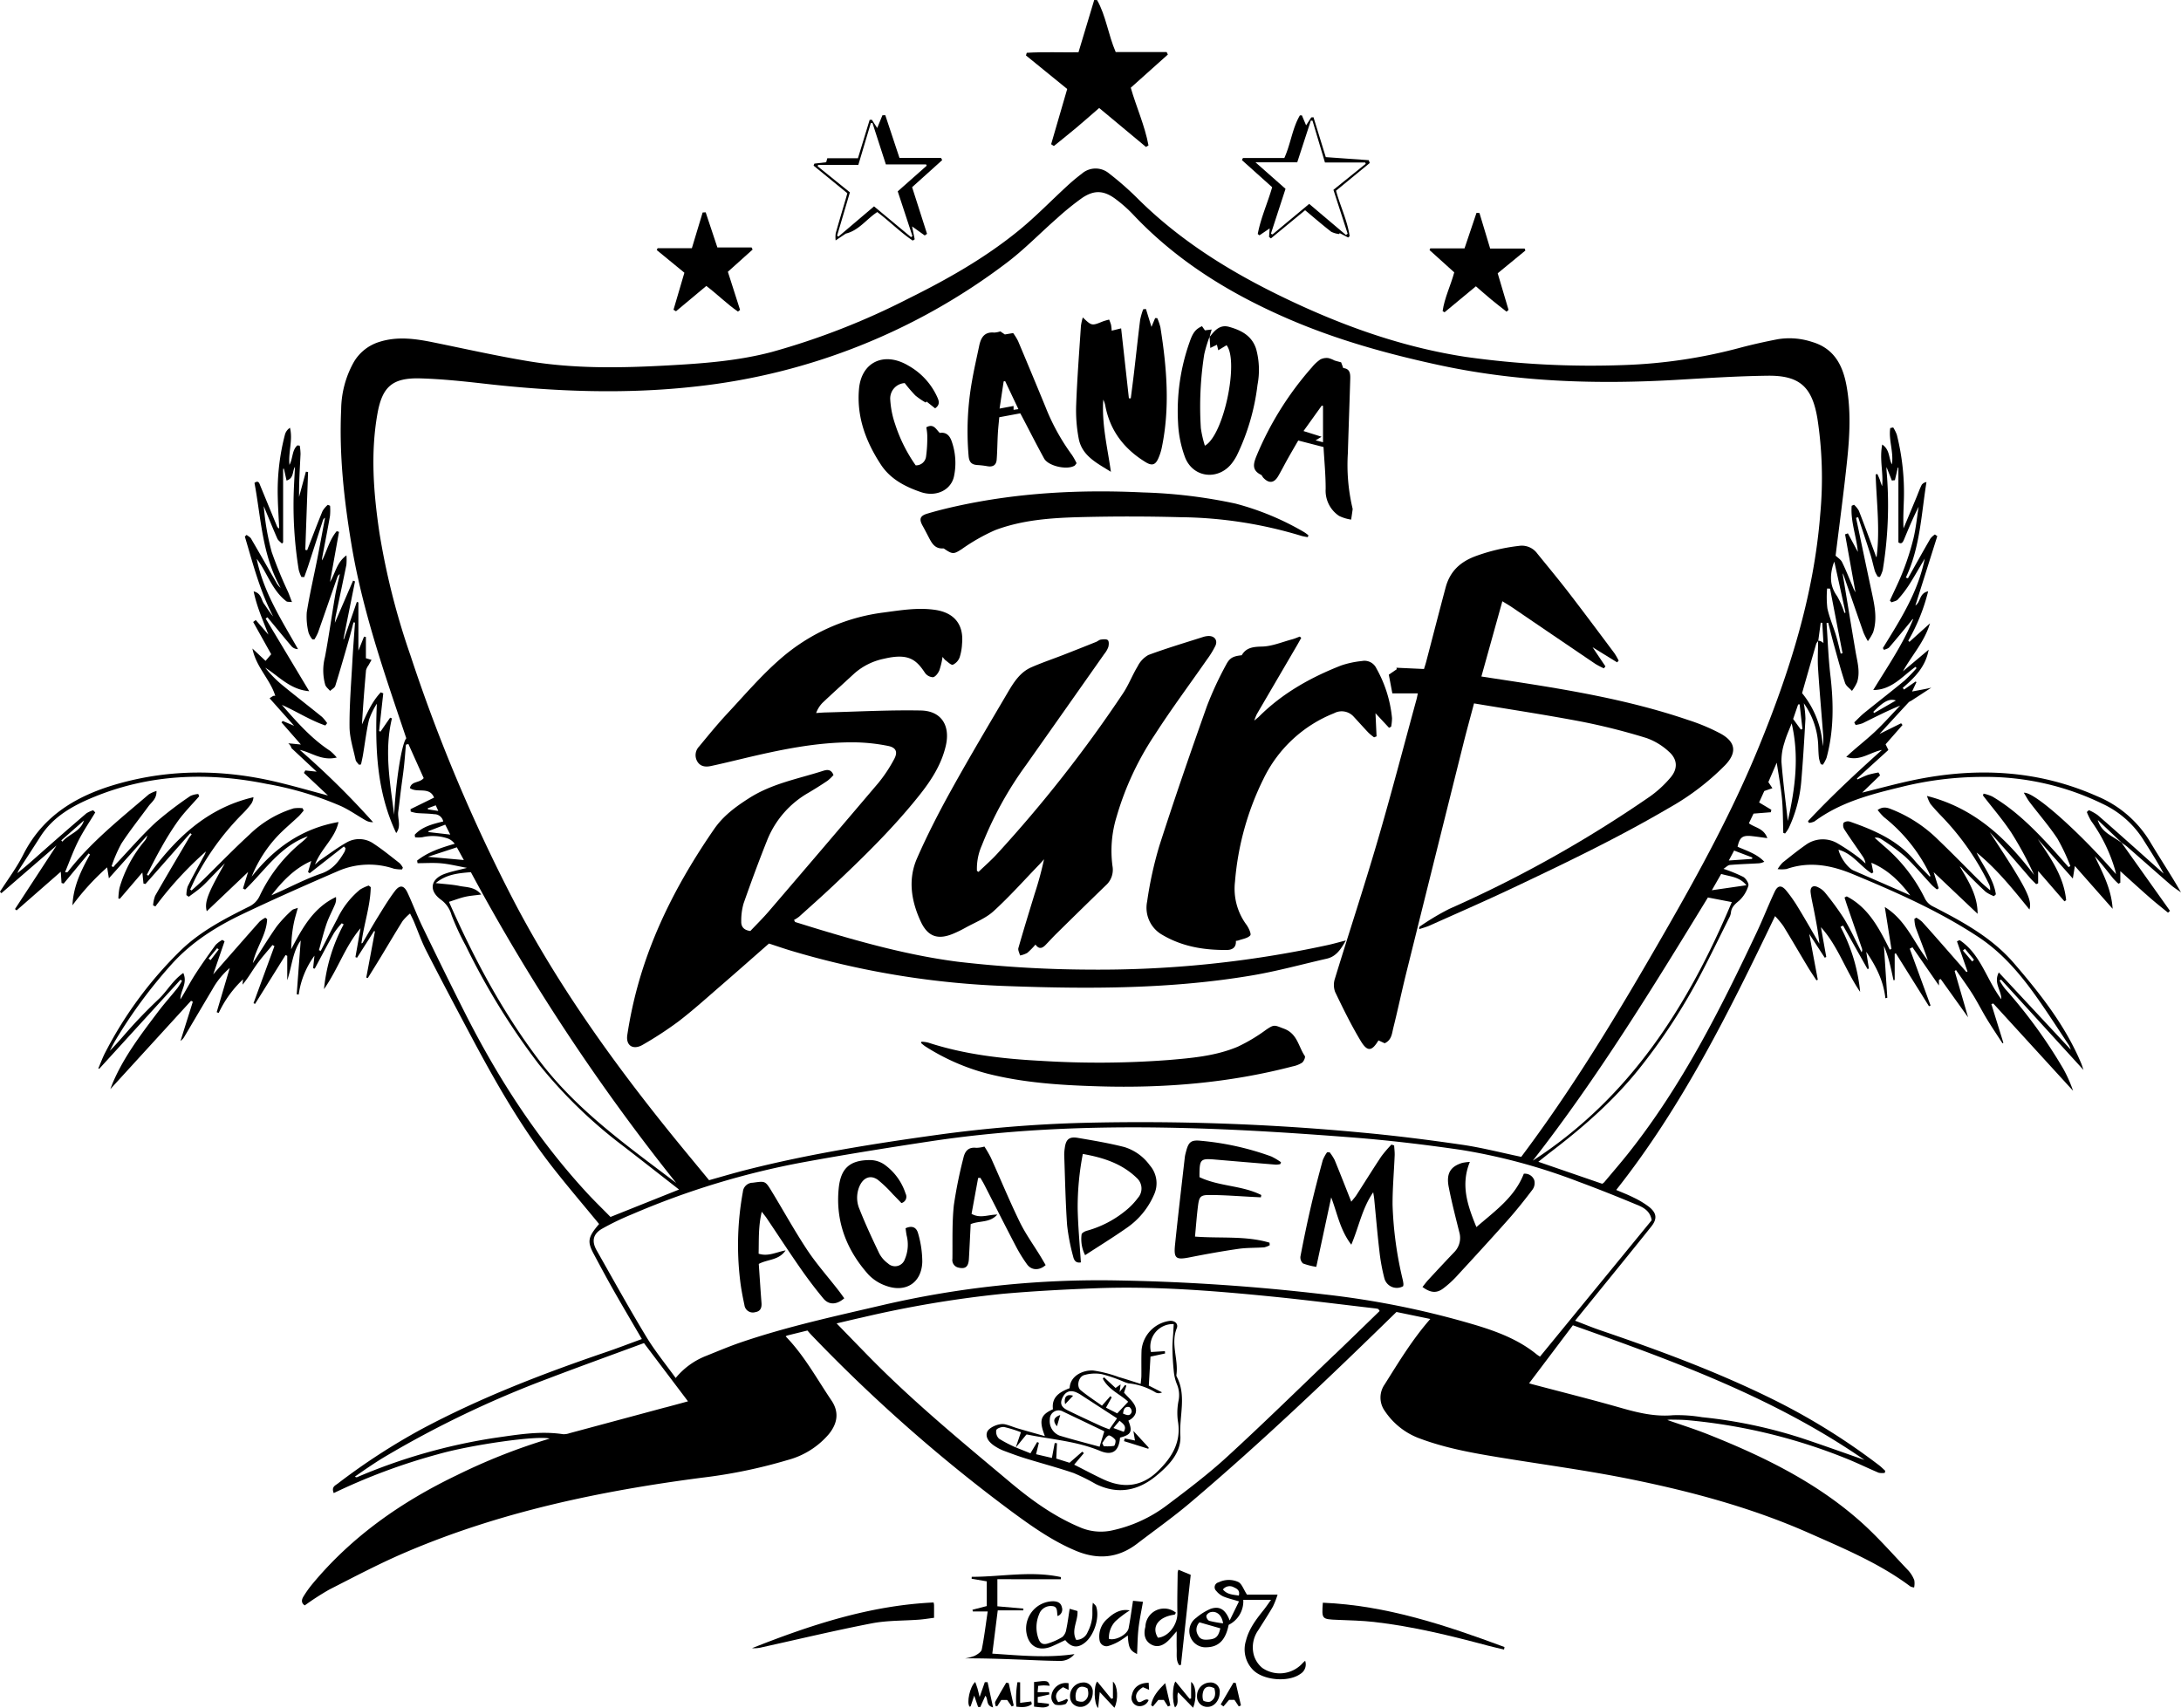 <svg xmlns="http://www.w3.org/2000/svg" width="544" height="426.09" viewBox="0 0 544 426.09">
  <g id="logo-hero" transform="translate(-460.566 -166.871)">
    <path id="Tracé_23" data-name="Tracé 23" d="M991.2,410.922c3.623,3.167,7.222,6.361,10.857,9.513.779.676,1.672,1.22,2.512,1.825-2.489-4.357-5.225-8.44-7.734-12.66a27.9,27.9,0,0,0-13.239-11.347c-14.622-6.481-29.761-7.239-45.231-4.108-4.453.9-8.839,2.133-13.329,3.231l4.473-4.325-.4-.7a24.613,24.613,0,0,0-2.587.582c-.915.306-1.78.762-2.668,1.152l-.12-.224,7.842-7.122-.694-1.419,4.219-4.807-.349-.441-5.389,2.668c2.538-2.76,4.83-5.26,7.136-7.747a1.734,1.734,0,0,1,.728-.5l5.062-3.3c-1.47.36-2.97.6-4.806.963l1.1-2.334-.216-.165-2.885,2.011-.326-.421c2.986-2.566,5.725-5.294,6.474-9.532l-6.423,5.4c2.237-4,5.382-7.368,6.748-11.967l-5.13,4.621-.284-.3a47.117,47.117,0,0,0,4.956-12.308c-2.261.449-1.835,2.7-3.182,3.54l5.464-17.307-.6-.412A4.934,4.934,0,0,0,942.064,334c-1.9,3.287-3.745,6.6-5.607,9.911l-.522-.175c3.558-7.508,3.837-15.7,5.145-23.827a1.759,1.759,0,0,0-1.186.682c-.516,1.027-.894,2.122-1.336,3.187q-1.6,3.845-3.2,7.687c-.125-2.417.01-4.76.085-7.106a59.324,59.324,0,0,0-1.752-16.245,9.262,9.262,0,0,0-.914-1.836l-.735.161c-.439,2.986.893,5.98.418,9.055-.858-1.545-.444-3.61-2.413-4.953-.735,3.683.329,7.055-.026,10.4a15.393,15.393,0,0,1-.556-1.551c-.182-.508-.418-1-.63-1.493l-.433.108c.219,6.887,1.134,13.776.224,20.67a2.019,2.019,0,0,1-.306-.689c-1.359-3.655-2.7-7.318-4.112-10.952a6.21,6.21,0,0,0-1.2-1.47l-.584.258c-.315,3.894,1.193,7.6,1.54,11.507l-2.485-4.632-.7.251q1.3,7.228,2.595,14.457a7.757,7.757,0,0,1-.72-1.486c-.862-2.029-1.667-4.086-2.639-6.061-.321-.653-1.08-1.091-1.6-1.591.967-7.925,2.061-15.973,2.9-24.047.632-6.089.931-12.211-.171-18.3-.931-5.145-3.1-9.333-8.548-10.953a18.009,18.009,0,0,0-8.62-.69c-3.049.589-6.087,1.261-9.092,2.048a128.017,128.017,0,0,1-29.243,4.391,222.736,222.736,0,0,1-39.478-2.033c-14.523-2.223-28.264-6.883-41.616-13.021-14.894-6.848-28.782-15.04-40.448-26.711a74.714,74.714,0,0,0-6.9-6.032,5.222,5.222,0,0,0-6.816.077,47.931,47.931,0,0,0-3.686,3.089c-3.988,3.665-7.767,7.581-11.951,11-8.424,6.893-17.864,12.227-27.591,17.049a180.279,180.279,0,0,1-34.117,13.331c-8.55,2.25-17.285,2.873-26.059,3.355-11.546.634-23.092.842-34.533-1.051-7.955-1.316-15.834-3.093-23.739-4.7-4.508-.919-8.993-1.572-13.526-.126a11.174,11.174,0,0,0-6.491,5.255,24.667,24.667,0,0,0-3.026,11.523c-.53,11.332.705,22.541,2.556,33.692,1.968,11.852,5.361,23.339,9.1,34.729,1.5,4.564,3.053,9.111,4.585,13.673-1.189,1.387-2.644,11.025-3.022,19.094-1.015-7.987-2.527-15.956-.554-24.058l-.457-.167-2.4,3.472-.353-.144q.522-4.706,1.044-9.411l-.627-.242c-2.146,2.284-3.416,5.138-4.686,8.013.267-4.535.611-9.031,1.012-13.522a3.883,3.883,0,0,1,.646-1.284c.229-.422.471-.839.73-1.3l-1.407-.416v-5.3l-.462-.085c-.46,1.144-.921,2.289-1.409,3.5V349.925l-.386-.127-3.225,9.318-.122-.034q1.444-7.2,2.888-14.395l-.484-.193-4.544,10.53c.094-.792.113-1.229.2-1.653.891-4.27,1.81-8.534,2.676-12.809a14.224,14.224,0,0,0,.018-2.367c-2.456,1.773-2.7,4.332-4.1,6.625l2.245-12.493-.573-.166c-1.789,2.117-2.424,4.853-3.641,7.292a2.893,2.893,0,0,1,.053-.887c.642-3.4,1.316-6.792,1.909-10.2a15.076,15.076,0,0,0,.021-2.55l-.568-.233a6.654,6.654,0,0,0-1.3,1.532c-1.208,2.91-2.319,5.861-3.464,8.8-.128.328-.251.657-.377.985l-.471-.08q.346-9.717.692-19.433l-.543-.068-1.7,6.286c-.034-3.607.19-7.155.366-10.7a14.043,14.043,0,0,0-.2-2.073l-.582-.079c-1.382,1.2-1.091,3.227-1.983,4.867-.325-3.2.892-6.172.128-9.26a3.043,3.043,0,0,0-1.214,1.563,55.565,55.565,0,0,0-1.83,15.775c.055,2.6.237,5.189.362,7.783a1.047,1.047,0,0,1-.584-.62q-2.061-5-4.121-10.009c-.26-.631-.428-1.471-1.465-.741,1.655,8.847,1.894,18.037,6.526,26.178a4.4,4.4,0,0,1-1.078-1.321c-2.1-3.651-4.174-7.315-6.3-10.95-.229-.392-.732-.625-1.109-.932l-.441.408c2.012,6.75,3.749,13.594,7.054,19.924-.89-1.006-1.534-2.135-2.293-3.181-.7-.97-.623-2.6-2.564-3.057.8,3.947,2.354,7.267,3.681,10.79l-3.156-3.653-.644.49,4.495,8.045-1.407,1.661-3.278-3.08c.916,4.656,4.433,7.671,5.7,11.805a1.343,1.343,0,0,0-.491.012,6.475,6.475,0,0,0-.923.595l6.114,6.858-2.854-1.206-.295.363,4.837,5.517c-1.156-.1-2.172-.225-3.154-.292a2.284,2.284,0,0,1,.813,1.215l.018,0,6.254,5.85-2.828-.307-.346.618,6,5.632c-4.453-1.18-8.639-2.393-12.875-3.394-13.177-3.112-26.34-3.25-39.447.455-10.165,2.873-18.722,7.821-23.7,17.719-1.626,3.231-3.846,6.163-5.795,9.232l.357.355,13.75-11.89L464.3,426.423l.406.329,11.022-9.648c.065.991.125,1.9.184,2.812l.537.151,6.224-7.52.344.261c-2.221,3.941-4.168,7.974-4.376,12.674a60.934,60.934,0,0,1,8.65-9.465c.143.9.253,1.6.434,2.736l9.571-10.7a2.954,2.954,0,0,1-.765,1.5,32.138,32.138,0,0,0-6.163,11.6,16.713,16.713,0,0,0-.275,2.645l.367.052,5.614-6.553.281,2.764.5.1,11.176-12.675.353.309a9.325,9.325,0,0,0-.7.921c-2.82,4.785-5.658,9.561-8.412,14.384a8.194,8.194,0,0,0-.519,2.4l.578.255a89.613,89.613,0,0,1,12.6-13.706,5.9,5.9,0,0,1-.614,1.314c-1.329,2.47-2.695,4.923-3.942,7.434a6.989,6.989,0,0,0-.312,2.151l.6.4c1.07-.817,2.191-1.575,3.2-2.466,1.049-.93,1.987-1.985,2.97-2.988q1.412-1.441,2.818-2.888c-4.212,7.39-5.148,9.684-4.51,11.958l10.311-9.8-1.281,4.124.542.273c4.923-4.766,8.745-10.851,15.618-13.282a10.122,10.122,0,0,1-1.472,1.427,38.28,38.28,0,0,0-10.5,13.388,5.512,5.512,0,0,1-2.764,2.754c-5.934,2.963-11.849,6.027-16.7,10.638a98.818,98.818,0,0,0-19.026,25.613c-.692,1.3-1.192,2.708-1.78,4.066l.223.108,20.267-22.216.384.252a16.518,16.518,0,0,1-1.111,1.792c-1.6,1.994-3.318,3.9-4.858,5.938-4.23,5.6-8.507,11.186-11.292,17.714-.2.465-.367.941-.617,1.588L508.22,449.3l.441.244q-1.536,4.887-3.072,9.774a3.227,3.227,0,0,0,1.012-1.142c2.323-3.921,4.631-7.851,6.964-11.766a19.244,19.244,0,0,1,4.306-5.284c-1.093,3.7-2.175,7.358-3.256,11.019l.5.194a27.688,27.688,0,0,1,6.071-8.39c-.061.61-.1.97-.133,1.329,1.375-1.61,2.368-3.4,3.555-5.059,1.206-1.682,2.6-3.227,3.918-4.832l.494.279L523.8,449.9l.388.175,7.6-12.181.426.192v6.091c1.16-3.414,1.326-7.112,3.361-9.929-.326,4.359-.665,8.89-1,13.421l.494.078a21.392,21.392,0,0,1,3.933-9.7l-.34,3.137.41.1c1.586-2.954,3.132-5.93,4.78-8.848a19.559,19.559,0,0,1,1.958-2.474l.476.275a43.045,43.045,0,0,0-4.908,16.167c3.523-5.064,5.3-10.725,9.112-15.2l-1.273,7.208.411.14,4.238-6.644.222.071q-1.082,5.767-2.165,11.534l.381.117c1.076-1.741,2.164-3.476,3.225-5.226,1.82-3,3.595-6.029,5.457-9a12.84,12.84,0,0,1,1.858-1.874c.423.874.7,1.392.93,1.932,1.033,2.447,1.9,4.977,3.105,7.335,3.581,7.008,7.268,13.962,10.959,20.913,6.192,11.659,12.7,23.131,20.89,33.539,3.656,4.646,7.5,9.148,11.269,13.733-2.784,3.259-3.008,4.347-1.342,7.466,1.654,3.095,3.312,6.189,5.044,9.24,2.246,3.958,4.567,7.873,6.964,11.992-3.038,1.109-5.976,2.244-8.955,3.26-15.769,5.379-31.286,11.354-46.014,19.222a160.087,160.087,0,0,0-20.917,13.6c-.6.455-1.6.815-.966,2.343a151.557,151.557,0,0,1,26.12-9.723c8.181-2.338,24.845-4.706,27.735-3.867a149.528,149.528,0,0,0-23.123,9.116c-13.869,6.656-26.234,15.294-36.118,27.222a26.715,26.715,0,0,0-2.17,3.058c-.459.746-.643,1.581.326,2.213a67.885,67.885,0,0,1,6.076-3.929c6.25-3.187,12.468-6.478,18.909-9.24,23.7-10.164,48.674-15.374,74.116-18.693a127.184,127.184,0,0,0,21.329-4.4A20.345,20.345,0,0,0,667.3,557.4c2.2-2.72,2.6-5.523.653-8.405-3.659-5.415-6.784-11.218-11.416-15.974a1.344,1.344,0,0,1,.348-.212c1.648-.415,3.3-.819,5.077-1.256.322.364.638.752.985,1.11a396.185,396.185,0,0,0,50.19,44.216c4.973,3.653,10.015,7.2,15.761,9.609,5.464,2.292,10.56,1.871,15.308-1.769,4.418-3.386,8.977-6.606,13.219-10.2,17.769-15.053,34.6-31.119,51.457-47.592l8.44,1.746c-4.5,5.143-7.893,10.776-11.382,16.323a5.709,5.709,0,0,0,.037,6.632,17.811,17.811,0,0,0,9,6.962c6.238,2.308,12.753,3.487,19.286,4.563,11.076,1.824,22.223,3.291,33.214,5.527,15.189,3.091,30.158,7.122,44.391,13.432,8.7,3.858,17.517,7.532,25.221,13.3a3.75,3.75,0,0,0,.908.244,4.922,4.922,0,0,0,.043-1.816,7.866,7.866,0,0,0-1.477-2.417c-3.979-4.165-7.779-8.546-12.085-12.349-11.125-9.828-24.294-16.219-37.963-21.65-3.233-1.285-6.564-2.325-10.078-3.558a7.119,7.119,0,0,1,.776-.091c1.354.034,2.713.014,4.062.128a139.06,139.06,0,0,1,39.494,9.46c2.841,1.12,5.586,2.482,8.4,3.67a4.217,4.217,0,0,0,1.52.026c.033-.174.066-.347.1-.52-.511-.46-.99-.96-1.536-1.375a162.049,162.049,0,0,0-25.867-16.143C889.3,542,874.6,536.559,859.739,531.495c-2.069-.705-4.09-1.549-6.3-2.391,1.617-1.992,3.069-3.778,4.518-5.568,4.83-5.964,9.686-11.906,14.471-17.906,1.543-1.934,1.379-3.376-.547-4.924a21.939,21.939,0,0,0-3.843-2.317c-1.4-.714-2.886-1.273-4.346-1.9,16.477-20.838,28.122-44.341,39.622-68.312a22.631,22.631,0,0,1,2.07,2.483c2.072,3.375,4.056,6.8,6.1,10.2.682,1.134,1.433,2.225,2.153,3.336l.338-.152c-.688-3.667-1.376-7.333-2.144-11.427l3.878,5.941.378-.185q-.666-3.711-1.331-7.422c4.267,4.7,6.111,10.768,9.78,16.133a43.3,43.3,0,0,0-4.9-16.238l.639-.3,6.1,10.84.344-.123c-.2-1.284-.408-2.569-.665-4.185,2.537,3.708,4.317,7.358,4.776,11.586l.48-.122q-.419-6.455-.838-12.909a30.343,30.343,0,0,1,1.4,4.194c.375,1.44.663,2.9.988,4.355l.294-.066v-6.534l.287-.13,8.266,13.209.391-.182-5.191-14.17.677-.354,6.6,9.537v-1.4l.438-.226,6.839,9.562-3.354-11.549.34-.247c1.378,2,2.824,3.946,4.113,6,1.278,2.033,2.35,4.193,3.6,6.247s2.584,4.025,3.882,6.034l.22-.121-2.995-9.661.477-.158,19.9,21.776a33.566,33.566,0,0,0-2.473-5.544,124.465,124.465,0,0,0-14.5-19.917,17.735,17.735,0,0,1-1.361-2.04l.377-.235,20.56,22.544c-.27-.783-.389-1.2-.554-1.595-3.949-9.438-10.192-17.359-16.775-25.014-5.544-6.447-12.9-10.42-20.34-14.239a4.419,4.419,0,0,1-1.833-1.811,40.348,40.348,0,0,0-9.817-12.814c-.941-.805-1.856-1.638-2.783-2.459a2.243,2.243,0,0,1,1.611.319,52.479,52.479,0,0,1,5.93,4.324c2.416,2.25,4.537,4.815,6.8,7.231a13.821,13.821,0,0,0,1.2,1.028l.444-.292c-.388-1.239-.775-2.478-1.259-4.024l10.963,10.393c0-4.653-2.311-8.152-4.431-11.811.489.242.717.7,1.06,1.047,1.766,1.78,3.526,3.569,5.37,5.267a9.04,9.04,0,0,0,2.074,1.094l.483-.455c-.585-3.9-3.14-6.966-4.816-10.429,5.006,4.072,9.028,9.06,13.191,14.223.761-2.537-.939-5.664-9.9-19.289,3.463,3.736,6.775,7.6,10.1,11.459.456.529.978,1,1.47,1.5l.5-.213v-3.079l6.554,7.569.428-.269c-.561-5.89-3.854-10.534-7.085-15.277l8.755,9.87c.2-1.217.313-1.938.506-3.137l9.422,10.68c-.319-4.984-2.5-8.974-4.452-13.1,1.637,1.764,3.084,3.652,4.568,5.512a15.813,15.813,0,0,0,1.341,1.335l.459-.254v-2.885c1.572,1.424,2.863,2.6,4.164,3.77,1.27,1.138,2.534,2.284,3.832,3.391,1.28,1.092,2.6,2.137,3.9,3.2l.493-.45L989.759,409.9c-2.172-1.689-5.08-2.556-5.95-5.694l5.972,5.672C990.254,410.225,990.757,410.538,991.2,410.922ZM917.83,340.416c.028-.093.072-.182.265-.66.992,4.51,1.893,8.6,2.793,12.7l-.276.094a20.723,20.723,0,0,0-1.837-4.21C916.937,345.8,916.981,343.193,917.83,340.416Zm-1.531,6.043.733.037q1.556,8.053,3.111,16.105l-.46.1c-.393-1.543-.729-3.1-1.193-4.626-.683-2.24-1.644-4.413-2.128-6.691A24.218,24.218,0,0,1,916.3,346.459Zm-.913,13.611c-.443-.418-1.051-.657-1.3-.55q.308-2.268.616-4.536l.391.043C915.186,356.69,915.284,358.353,915.386,360.07ZM907.823,379l1.249-3.627.376-.009q.347,3.067.7,6.134l-.411.147Zm-1.332,25.457c-.546-4.9-1.192-9.8-1.579-14.712a14.487,14.487,0,0,1,.723-4.788c.453-1.662,1.2-3.244,1.819-4.86C909.4,388.391,908.3,396.462,906.491,404.453Zm3.56-31.9c1.189-4.161,2.352-8.249,3.537-12.332a2.148,2.148,0,0,1,.461-.63c-.008,2.282-.156,4.557-.012,6.812.36,5.6.865,11.2,1.29,16.8a12.005,12.005,0,0,1-.116,2.587A23.068,23.068,0,0,0,910.051,372.552ZM555.2,332.525c-1.462-9.86-2.246-19.757-.492-29.657,1.214-6.849,3.809-9.029,10.8-8.821,5.254.156,10.507.706,15.735,1.3,17.753,2.029,35.541,2.711,53.314.67a156.131,156.131,0,0,0,76.9-30.653c4.521-3.381,8.479-7.51,12.741-11.242a68.294,68.294,0,0,1,6.178-5.019c3.108-2.137,5.567-1.993,8.578.3a33.753,33.753,0,0,1,4.16,3.688c10.99,11.683,24.287,19.851,38.921,26.164,12.084,5.212,24.624,8.693,37.451,11.466,19.6,4.237,39.371,4.846,59.283,3.687,7.562-.44,15.129-.933,22.7-1.03,7.989-.1,11.094,2.8,12.406,10.66a97.774,97.774,0,0,1,.712,23.852c-1.593,20.329-7.691,39.474-15.369,58.192-6.52,15.9-14.717,30.949-23.26,45.822-10.568,18.4-21.424,36.615-34.023,53.727-.677.919-1.361,1.833-1.929,2.6-5.059-1.055-9.877-2.31-14.774-3.023-8.234-1.2-16.5-2.246-24.786-3.013a586.215,586.215,0,0,0-69.758-2.443,328.672,328.672,0,0,0-36.276,2.985c-16,2.215-31.94,4.753-47.616,8.723-3.1.785-6.167,1.7-9.369,2.593-3.3-4.023-6.643-8.025-9.913-12.081-14.445-17.915-27.752-36.6-38.495-57.016A413.318,413.318,0,0,1,562.93,363.1,180.471,180.471,0,0,1,555.2,332.525Zm337.9,79.3,4.56,1.739-.1.343-5.778.4Zm-5.553,9.9,2.331-4.067c2.182.656,4.559.676,6.289,2.822Zm4.981,2.956c-10.991,26.146-25.6,48.922-49.637,64.5,16.161-20.7,29.846-43.028,43.674-65.649Zm-317.4-4.036c-1.831-.368-3.719-.456-5.88-.7,2.62-2.185,5.558-2.47,8.768-2.726a515.411,515.411,0,0,0,51.207,77.521c-12.116-9.2-24.573-17.97-33.952-30.28-9.293-12.2-16.43-25.561-22.721-39.844,1.634-.517,2.824-.98,4.057-1.259,1.2-.27,2.44-.351,3.987-.558C579.018,420.841,576.938,421.016,575.134,420.654Zm1.136-6.454-8.976-.807,7.228-2.371Zm-3.391-6.348-5.367-.617-.151-.214,4.264-1.648Zm-2.986-5.9-2.568-.394-.062-.267,2-.746Zm-93.777,7.652-.261-.3,5.649-4.971C480.647,407.163,477.748,407.662,476.117,409.606Zm62.1,4.821-.809,2.764.409.3,8.525-6.673.41.389a3.262,3.262,0,0,1-.223.9c-1.4,2.378-2.9,4.463-5.815,5.46-3.773,1.289-7.344,3.171-11,4.8-.482.214-.964.424-1.447.637C531,419.5,533.949,416.318,538.215,414.427Zm-25.121,24.741-.506-.4,2.142-2.575.4.311Zm93.613,57.773c-12.221-13.331-21.944-28.363-30.084-44.453-3.619-7.152-7.146-14.351-10.638-21.566-1.353-2.795-2.439-5.717-3.748-8.534-.892-1.92-1.938-2.088-3.208-.4-1.532,2.036-2.854,4.234-4.2,6.406-1.318,2.13-2.545,4.316-3.819,6.473-.038.065-.165.076-.289.129.575-4.718,2.229-9.267,2.324-14.029l-.518-.4a11.06,11.06,0,0,0-2.131.991,21.224,21.224,0,0,0-5.686,7.3c-1.417,2.641-2.752,5.325-4.124,7.989l-.466-.145c.625-2.2,1.16-4.428,1.9-6.587.569-1.652,1.419-3.206,2.1-4.822a3.563,3.563,0,0,0,.247-1.865c-5.682,2.691-8.4,7.795-11.174,13.034.055-1.085.064-2.175.175-3.254a33.526,33.526,0,0,1,.519-3.418c.231-1.107.577-2.191.974-3.657-.691.266-1.2.316-1.477.594a32.17,32.17,0,0,0-3.789,4.026c-2.076,2.936-3.935,6.027-5.957,9.166.782-3.871,3.434-7.056,3.56-10.984l-.442-.344a7.146,7.146,0,0,0-1.461.994c-3.789,4.269-7.543,8.569-11.538,13.123l2.827-8.236-.559-.349a7.1,7.1,0,0,0-1.677,1.256c-1.79,2.464-3.559,4.949-5.2,7.513-1.26,1.971-2.315,4.073-3.574,6.063-.075-2.127,1.87-3.956.717-6.581-2.646,1.836-4.036,4.525-6.134,6.507-2.147,2.031-4.232,4.136-6.231,6.312s-3.845,4.47-5.978,6.6c.479-.887.923-1.8,1.442-2.659a122.251,122.251,0,0,1,14.11-19.074c4.9-5.4,10.973-9.233,17.47-12.333,7.911-3.773,15.933-7.324,23.98-10.8a19.342,19.342,0,0,1,13.841-.571,9.627,9.627,0,0,0,2.064.192l.2-.453a4.994,4.994,0,0,0-.816-1.118c-2.135-1.657-4.229-3.386-6.486-4.864a6.27,6.27,0,0,0-6.74-.283c-2.3,1.294-4.413,2.909-6.6,4.4-.359.244-.666.566-1.274,1.091,1.521-4.017,5.017-6.532,5.86-10.6-9.135,1.6-16.051,6.533-21.656,13.63a32.536,32.536,0,0,1,6.8-10.491c1.544-1.571,3.245-2.987,4.852-4.5.48-.452.881-.989,1.319-1.487l-.26-.592a8.647,8.647,0,0,0-2.232.027,27.149,27.149,0,0,0-11.026,6.547c-4.06,3.724-7.889,7.7-11.831,11.554-.844.825-1.744,1.594-2.618,2.389l-.347-.246c.665-1.367,1.25-2.779,2.007-4.093a65.776,65.776,0,0,1,11.037-14.776,22.525,22.525,0,0,0,2.177-2.487,3.306,3.306,0,0,0,.569-1.665c-11.62,2.692-19.521,10.323-26.219,19.58l-.361-.251c1.21-2.287,2.356-4.611,3.647-6.851a69.976,69.976,0,0,1,4.241-6.742c1.561-2.107,3.427-3.99,5.159-5.971l-.228-.563a5.549,5.549,0,0,0-1.962.483,90.056,90.056,0,0,0-8.7,6.643c-3.477,3.239-6.6,6.862-9.868,10.323-.231.244-.436.512-.654.77l-.442-.208a35.2,35.2,0,0,1,2.437-5.629c2.092-3.222,4.505-6.235,6.775-9.343.762-1.044,2.054-1.8,1.99-3.8a8.158,8.158,0,0,0-1.925.852c-7.072,6.071-14.424,11.854-20.178,19.3-.085.11-.226.178-.7.1,1.091-2.611,2.042-5.292,3.313-7.812,1.234-2.447,2.8-4.729,4.214-7.083l-.512-.539a6.6,6.6,0,0,0-1.7.763q-5.423,4.646-10.772,9.381c-2.1,1.854-4.166,3.754-6.429,5.529a6.158,6.158,0,0,1,.366-.792c1.788-2.784,3.6-5.557,5.38-8.344,3.189-4.981,8.063-7.69,13.324-9.848,14.025-5.753,28.463-6.233,43.149-3.261a82.061,82.061,0,0,1,18.545,5.558c2.123.987,4.062,2.366,6.1,3.532a3.382,3.382,0,0,0,1.845.448,205.791,205.791,0,0,0-18.278-18.024c2.936.612,5.468,2.809,9.223,1.9a12.708,12.708,0,0,0-1.651-1.657c-4.721-3.079-8.37-7.274-12.05-11.477,3.671,1.624,7.062,3.842,10.851,5.139l.449-.586a9.991,9.991,0,0,0-1.294-1.567c-3.232-2.622-6.529-5.163-9.745-7.8a28.519,28.519,0,0,1-4.393-4.46c3.436,2.157,6.182,5.459,10.961,5.862l-10.865-18.123.458-.305c2.016,2.438,4.015,4.891,6.066,7.3a2.213,2.213,0,0,0,1.545.632c-4.156-7.315-8.661-14.319-10.3-22.528,2.6,3.349,3.774,7.839,7.408,10.6.225.17.635.1,1.391.19-.4-1.032-.669-1.787-.977-2.526a103.462,103.462,0,0,1-4.095-10,62.6,62.6,0,0,1-1.968-11.4c1.118,2.7,2.207,5.407,3.377,8.08.215.491.759.839,1.151,1.253l.3-.29V316.594l.2-.017.657,2.951c1.89-.6,1.377-2.248,2.1-3.442-.105,2.1-.22,4-.293,5.908a100.46,100.46,0,0,0,1.227,19.786,9.634,9.634,0,0,0,.662,1.794l.714.036c.343-.97.708-1.933,1.026-2.912,1.222-3.756,2.428-7.517,3.647-11.274a1.031,1.031,0,0,1,.516-.605c-.648,3.442-1.274,6.889-1.951,10.326-.87,4.421-1.908,8.815-2.609,13.262a16.651,16.651,0,0,0,.442,5.045,5.712,5.712,0,0,0,.962,1.7h.509a13.031,13.031,0,0,0,.9-1.716c1.616-4.583,3.2-9.179,4.8-13.767a1.5,1.5,0,0,1,.634-.81c-.405,1.846-.883,3.68-1.2,5.541-.857,5.038-1.55,10.106-2.5,15.125a13.349,13.349,0,0,0,.064,6.965c.2.575.795,1.012,1.209,1.513.447-.421,1.141-.765,1.3-1.275,1.246-4.016,2.4-8.062,3.559-12.1.354-1.231.653-2.479.978-3.719l.376.05c-.224,3.265-.486,6.527-.662,9.794-.292,5.4-.742,10.8-.7,16.2.021,2.758.937,5.514,1.516,8.256.094.443.546.811.833,1.214l.515-.078c.162-.78.349-1.555.482-2.34.5-2.951.847-5.934,1.518-8.843a19.507,19.507,0,0,1,1.942-3.972c-.462,11.205-.014,22.057,4.831,32.274,1.339-1.74.275-3.611.516-5.384.249-1.837.448-3.681.682-5.52.24-1.889.528-3.774.737-5.666.2-1.825.329-3.657.49-5.486l.62-.152,3.814,8.495c-1.03,1.272-3.038.69-3.44,2.483,1.794,1.331,4.882-.469,6.031,2.384l-5.881,2.889c.02.2.039.4.059.6a9.708,9.708,0,0,0,1.506.362c1.447.121,2.909.1,4.347.288a2.259,2.259,0,0,1,2.251,1.812c-2.619.64-5.237,1.272-7.11,3.315q.046.319.093.638a7.588,7.588,0,0,0,1.809-.022,11.793,11.793,0,0,1,6.381.323,3.873,3.873,0,0,1,1.688,1.315c-3.464.994-6.676,2.06-9.379,4.194q.059.323.117.644c1.987,0,3.987-.143,5.957.04,2.016.187,4,.694,6.368,1.128-2.126.561-3.877.889-5.529,1.487-3.572,1.292-4.08,4.184-.972,6.448a7.044,7.044,0,0,1,2.652,3.844,62.324,62.324,0,0,0,3.537,7.633,174.732,174.732,0,0,0,18.1,29.412,118.652,118.652,0,0,0,21.208,20.588c4.633,3.577,9.236,7.195,13.9,10.831l-17.1,6.836C610.881,501.217,608.725,499.142,606.707,496.94Zm19.838,53.8q-11.969,3.224-23.939,6.441a4.172,4.172,0,0,1-1.613.242c-5.8-.879-11.507.147-17.2.949a141.719,141.719,0,0,0-34.146,9.769c-.129.053-.283.044-.556-.136,1.147-.794,2.284-1.6,3.445-2.377,1.208-.806,2.419-1.611,3.663-2.359a257.183,257.183,0,0,1,41.138-19.737c7.9-3.01,15.858-5.878,23.857-8.835l10.982,14.532C630.5,549.683,628.52,550.212,626.545,550.744Zm166.911-13.185c-8.915,8.531-17.725,17.177-26.82,25.513-4.721,4.327-9.861,8.219-14.988,12.074a34.734,34.734,0,0,1-14,6.35,13.126,13.126,0,0,1-7.935-.939c-6.351-2.7-11.868-6.681-17.112-11.079-12.145-10.188-24.4-20.258-35.5-31.613-2.555-2.612-5.1-5.236-7.856-8.073,2.325-.542,4.385-1.043,6.454-1.5a274.32,274.32,0,0,1,34.984-5.881c7.635-.679,15.3-1.075,22.962-1.377,14.668-.579,29.273.581,43.851,2.028,8.73.866,17.436,1.986,26.152,2.995.239.028.475.09.712.137l.336.5C800.948,530.316,797.22,533.956,793.457,537.559Zm132.19,26.3c-5.446-1.9-10.561-3.749-15.724-5.461a119.53,119.53,0,0,0-24.822-5.207,36.688,36.688,0,0,0-7.188-.5c-4.495.411-8.675-.578-12.925-1.794-7.368-2.108-14.809-3.964-22.219-5.928-.375-.1-.743-.226-.793-.242l10.916-14.468C878.067,539.189,903.172,548.307,925.646,563.856Zm-56.605-63.589c1.589.663,3.167,1.586,3.5,3.793l-27.854,34.013a9.62,9.62,0,0,1-.806-.538c-4.4-3.6-9.59-5.6-14.937-7.234a215.659,215.659,0,0,0-37.987-7.742q-25.66-3.027-51.494-3.483a238.949,238.949,0,0,0-58.976,6.2c-11.817,2.758-23.684,5.329-35.187,9.264-2.984,1.021-5.891,2.27-8.824,3.44a18.573,18.573,0,0,0-7.375,5.427c-2.5-3.47-5.176-6.729-7.335-10.3-4.278-7.08-8.289-14.321-12.364-21.522-1.291-2.281-.948-4.072,1.317-5.4a67.022,67.022,0,0,1,7.573-3.644,200.055,200.055,0,0,1,42.947-13.011c10.449-1.91,20.945-3.584,31.449-5.173,21.85-3.3,43.86-3.9,65.9-3.233,13.029.394,26.052,1.255,39.051,2.262,9.138.708,18.261,1.793,27.332,3.115a146.771,146.771,0,0,1,29.4,7.968C859.3,496.279,864.188,498.242,869.041,500.266Zm83.451-60.761-2.319-2.727.5-.433,2.266,2.718Zm-15.439-16.491c-.5-.224-1-.449-1.5-.669q-6.337-2.775-12.678-5.543c-1.354-.588-3.272-3.135-3.734-5.173,3.548.941,5.447,4.138,8.283,5.907l.4-.267-.482-2.384C931.452,416.587,934.41,419.546,937.053,423.014Zm45.116-18.553a40.015,40.015,0,0,1,5.967,12.24c.076.277.129.561.234,1.019-9.071-10.409-20.424-20.65-23.005-20.3.552.9.953,1.683,1.479,2.375,2.3,3.024,4.815,5.906,6.907,9.067a49.8,49.8,0,0,1,3.225,6.846l-.452.251c-1.406-1.583-2.787-3.19-4.222-4.746-4.464-4.84-9.093-9.5-14.826-12.875a10.251,10.251,0,0,0-2.142-.7c-.055.15-.111.3-.166.449,2.387,3.1,4.961,6.072,7.108,9.328a86.778,86.778,0,0,1,5.657,10.5c-6.9-9.062-14.816-16.676-26.719-19.7a9.07,9.07,0,0,0,.851,1.968c.914,1.125,1.906,2.193,2.917,3.234a65.425,65.425,0,0,1,11.657,16.71,2.787,2.787,0,0,1,.318,1.623c-.815-.721-1.667-1.407-2.44-2.171-3.494-3.454-6.912-6.987-10.461-10.382a34.5,34.5,0,0,0-11.2-7.458c-1.145-.449-2.385-1.135-3.951-.02a14.69,14.69,0,0,0,1.581,1.783,40.7,40.7,0,0,1,11.263,13.922c.11.224.206.453.3.684.011.029-.034.081-.119.26-1.29-1.361-2.618-2.621-3.783-4.017-4.268-5.114-10.1-7.612-16.156-9.727a1.746,1.746,0,0,0-1.578.279,1.869,1.869,0,0,0,.177,1.637c1.47,2.271,3.046,4.473,4.565,6.712a4.087,4.087,0,0,1,.724,1.8c-.665-.57-1.289-1.2-2-1.7a52.9,52.9,0,0,0-4.865-3.246,7.245,7.245,0,0,0-8.107.361c-1.967,1.377-3.839,2.892-5.719,4.389a10.187,10.187,0,0,0-1.233,1.608,8.5,8.5,0,0,0,2.243-.025c5.72-2,11.193-.935,16.56,1.295,10.8,4.486,21.484,9.2,31.282,15.667,5.827,3.849,10.3,9.061,14.3,14.679,2.877,4.037,5.548,8.221,8.3,12.348a6.9,6.9,0,0,1,.45,1.083L959.122,442.23c-1.366,2.647.662,4.444.624,6.684-3.7-4.9-5.125-11.25-10.395-14.747l-.666.3L951.317,442l-.275.129q-2.689-3.068-5.378-6.136c-1.888-2.146-3.768-4.3-5.691-6.413a8.041,8.041,0,0,0-1.426-1.016l-.48.306a9.638,9.638,0,0,0,.293,2.078c1.02,2.762,2.12,5.5,3.086,8.3-3.5-4.366-5.4-10.024-10.763-13.339.6,3.765,1.126,7.114,1.656,10.463l-.417.17c-2.617-5.248-5.277-10.459-10.73-13.284l-.552.279c.226.7.44,1.4.679,2.093q1.83,5.312,3.664,10.623a1.071,1.071,0,0,1-.093.932c-1.461-2.832-2.78-5.749-4.426-8.468a71.1,71.1,0,0,0-4.782-6.517,4.924,4.924,0,0,0-1.551-1.169c-1.266-.694-2.116-.164-1.944,1.272s.524,2.859.8,4.285c.545,2.795,1.094,5.588,1.383,8.493-1.727-2.961-3.415-5.946-5.2-8.872a36.083,36.083,0,0,0-3.091-4.427c-1.167-1.394-2.1-1.3-2.866.329-1.562,3.306-2.879,6.727-4.439,10.034-9.055,19.2-18.582,38.14-31.832,54.911-2.02,2.557-4.158,5.02-6.248,7.52a2.712,2.712,0,0,1-.5.367l-15.924-5.482c1.154-.911,2.22-1.776,3.311-2.61,8.069-6.171,15.665-12.834,22.018-20.825a147.266,147.266,0,0,0,14.873-22.747c2.558-4.827,4.931-9.753,7.376-14.639a3.69,3.69,0,0,0,.453-1.265c.121-1.437,1-2.174,2.065-3.059a8.327,8.327,0,0,0,2.292-3.708c.187-.559-.606-1.823-1.275-2.211a37.249,37.249,0,0,0-4.938-2.011c.639-.4,1.1-.924,1.6-.967,2.333-.2,4.677-.268,7.017-.4a3.633,3.633,0,0,0,1.567-.408c-1.864-1.963-4.341-2.714-6.667-3.731.543-2.389,1.227-2.906,3.589-2.653,1.16.124,2.313.3,3.835.5-.883-2.491-3.071-2.566-4.6-3.708l1.163-2.409,4.317-.343.118-.615-3.05-1.825c.429-.947.87-1.92,1.293-2.855l2.025-.7-1.009-1.524,2.089-4.841c.476,3.182,1.035,6.063,1.306,8.972.265,2.833.234,5.695.333,8.544l.441.147a9.453,9.453,0,0,0,.906-1.336,34.146,34.146,0,0,0,3.111-11.41c.446-5.289.773-10.59,1.063-15.89a24.994,24.994,0,0,0-.413-3.853,19.357,19.357,0,0,1,3.61,10.86c.035.952.066,1.909.181,2.853a8.468,8.468,0,0,0,.455,1.491l.509.136a8.658,8.658,0,0,0,.92-1.727c1.843-6.785,1.779-13.646.96-20.578-.51-4.322-.651-8.689-.957-13.036l.411-.08c.5,1.925.971,3.858,1.505,5.773.86,3.089,1.688,6.19,2.695,9.232.255.77,1.135,1.333,1.729,1.991a10.952,10.952,0,0,0,1.292-2.194c.8-2.55.042-5.056-.387-7.574-1.125-6.613-2.2-13.234-3.25-19.563a2.85,2.85,0,0,1,.3.6c1.645,4.732,3.27,9.471,4.926,14.2a20.974,20.974,0,0,0,1.082,2.125,13.282,13.282,0,0,0,1.307-2.18c1.088-3.341.392-6.641-.316-9.942-1.33-6.209-2.625-12.427-3.936-18.641l.525-.158c1.024,3.1,2.074,6.188,3.06,9.3.439,1.383.719,2.816,1.134,4.208a7.388,7.388,0,0,0,.73,1.359l.5.046a8.088,8.088,0,0,0,.708-1.721,99.45,99.45,0,0,0,.946-24.886c-.022-.246,0-.5,0-.81l1.32,3.357.766-.084q.367-1.577.734-3.154l.139,0v18.667c.8.568,1.132-.065,1.421-.758,1.135-2.723,2.263-5.449,3.627-8.124-.419,2.652-.677,5.343-1.3,7.946a65.05,65.05,0,0,1-2.543,8c-.97,2.537-2.208,4.971-3.328,7.451l.42.44c.53-.228,1.213-.319,1.56-.708a28.6,28.6,0,0,0,2.738-3.547c1.321-2.059,2.519-4.2,3.979-6.657-1.719,8.57-6.2,15.4-10.45,22.33l.3.451c.44-.212,1.008-.315,1.3-.655,1.833-2.126,3.607-4.3,5.391-6.471.175-.212.283-.479.587-.581-2.576,6.334-6.43,11.9-9.978,17.712,4.613,0,7.275-3.455,10.538-5.78l.27.324a38.347,38.347,0,0,1-3.059,3.152c-3.284,2.715-6.659,5.319-9.97,8-.893.724-1.68,1.579-2.516,2.374l.341.642a8.059,8.059,0,0,0,1.758-.425c3.054-1.508,6.081-3.07,9.35-4.4-2.145,2.237-4.2,4.574-6.462,6.682s-4.717,3.963-6.979,6.117c3.373,1.191,5.92-1.166,8.889-1.73-6.374,5.721-12.613,11.519-18.431,17.744l.226.442a3.954,3.954,0,0,0,1.383-.358c6.411-4.77,13.926-6.736,21.505-8.565a84.517,84.517,0,0,1,20.707-2.547,66.458,66.458,0,0,1,29.662,6.724,24.008,24.008,0,0,1,9.973,8.657c1.8,2.869,3.656,5.7,5.256,8.755q-2.825-2.528-5.65-5.055c-3.6-3.2-7.183-6.406-10.818-9.56a12.036,12.036,0,0,0-2.189-1.227l-.507.468A15.612,15.612,0,0,0,982.168,404.461Zm-48.7-30.065-5.437,3.136-.207-.3C930.405,374.628,931.809,373.823,933.468,374.4Z" transform="translate(0 -32.784)"/>
    <path id="Tracé_24" data-name="Tracé 24" d="M922.32,202.843c1.329-4.568,2.658-9.136,4.008-13.774l-10.289-8.37.2-.658c4.241-.258,8.5-.069,12.9-.123l3.925-13.048.72.025c2.225,3.951,2.746,8.561,4.641,12.964h12.707l.3.617-9.25,8.279c1.376,4.8,3.5,9.429,4.42,14.385l-.622.39L934.3,193.808c-1.918,1.662-3.782,3.318-5.69,4.92-1.846,1.551-3.738,3.047-5.609,4.568Z" transform="translate(-199.571 0)"/>
    <path id="Tracé_25" data-name="Tracé 25" d="M776.043,270.43l-6.171,5.54,3.045,9.518-.525.411c-2.778-1.911-5.171-4.346-7.9-6.393l-7.556,6.313-.624-.374,2.716-9.239-6.891-5.651.207-.462h8.547l2.689-8.913.757-.039c.946,2.842,1.892,5.684,2.916,8.76h8.532Z" transform="translate(-127.755 -41.306)"/>
    <path id="Tracé_26" data-name="Tracé 26" d="M1107.662,261.418c.866,2.873,1.732,5.745,2.67,8.861h8.6l.188.5-6.909,5.675c.907,3.062,1.807,6.1,2.706,9.139l-.5.433c-1.278-1.012-2.573-2-3.828-3.042s-2.5-2.146-3.813-3.284l-7.821,6.48-.481-.29c.472-3.318,2.005-6.36,2.9-9.664l-6.162-5.561.179-.425h8.546l2.986-8.856Z" transform="translate(-278.08 -41.412)"/>
    <path id="Tracé_27" data-name="Tracé 27" d="M837.639,242.172c-2.7,1.759-4.584,4.59-7.856,5.376l-2.533,1.7a7.89,7.89,0,0,1,.017-1.76c.8-2.844,1.65-5.673,2.482-8.508.139-.477.268-.957.422-1.507l-8.424-6.884.2-.5,2.947-.348.283-1h7.644l2.919-9.57.557-.012,1.327,2.053c.448-1.1.874-2.137,1.3-3.178l.716-.024,3.538,10.658h10.376l.275.55-7.5,6.748,3.723,11.642-.576.4-3.154-2.258.653,3.214-.486.325C843.369,247.2,840.718,244.488,837.639,242.172Zm5.1-5.162,7.228-6.4-.152-.322H839.782l-3.342-10.338-.41.025c-1.024,3.426-2.048,6.853-3.119,10.437H822.89l-.125.348,8.046,6.5-3.2,10.818.354.207,8.866-7.531,9.233,7.68.341-.278C845.194,244.466,843.979,240.774,842.741,237.011Z" transform="translate(-158.256 -22.405)"/>
    <path id="Tracé_28" data-name="Tracé 28" d="M1012.177,228.721H1022.5c1.623-3.6,1.981-7.421,3.881-10.631l.5.012,1.047,2.48,1.277-1.981.563-.037,3.064,9.944,10.716.765q.126.348.254.7l-8.406,6.909c1.009,3.8,2.823,7.406,3.386,11.347l-.367.327-2.126-1.1-.09.244a5.856,5.856,0,0,1-2.018-.583c-2.174-1.688-4.256-3.493-6.5-5.362l-8.521,7.021-.475-.352c.05-.694.1-1.389.154-2.137l-2.543,1.725-.429-.319c.74-4.006,2.469-7.739,3.594-11.68l-7.541-6.763Zm22.565,7.947,8.052-6.494c-.042-.109-.083-.219-.124-.328h-10.042l-3.1-10.417-.419-.051-3.393,10.423H1015.3l7.494,6.616-3.649,11.2.4.181,9.151-7.625,9.16,7.751.439-.3Z" transform="translate(-241.583 -22.442)"/>
    <path id="Tracé_29" data-name="Tracé 29" d="M998.639,878.45l2.32-4.755c-1.553-.475-2.768-.75-3.9-1.228a4.75,4.75,0,0,1-1.745-1.363,1.246,1.246,0,0,1,.569-2.161,5.68,5.68,0,0,1,4.955-.06c.85.479,1.24,1.774,2.109,3.124h7.636a21.868,21.868,0,0,1-1.159,2.976c-1.155,1.995-2.419,3.925-3.644,5.878a7.4,7.4,0,0,0-1.091,6.318,6.528,6.528,0,0,0,2.1,3.125,7.678,7.678,0,0,0,10.06-1.225c.151-.169.331-.313.608-.571a2.751,2.751,0,0,1-1.153,3.253c-3,2.2-9.353,1.643-11.9-1.031a7.276,7.276,0,0,1-1.7-7.257c.74-2.96,2.539-5.3,4.395-7.621.574-.716,1.083-1.483,1.855-2.548h-6.926a6.544,6.544,0,0,1-3.648,6.241c-.741,3.748-2.464,5.507-5.444,5.59a4.045,4.045,0,0,1-2.665-7.328,14.329,14.329,0,0,1,3.591-2.251C996.112,874.785,997.57,875.679,998.639,878.45Zm-2.338,1.963-5.194-1.493a2.565,2.565,0,0,0-.365,3.194c.568,1.236,1.713,1.2,2.834,1.083C995.266,883.021,995.847,882.388,996.3,880.413Zm.693-1.244c-.311-2.035-1.532-3.084-3.014-2.814a1.664,1.664,0,0,0-1.167.913,1.467,1.467,0,0,0,.7,1.269A26.668,26.668,0,0,0,996.995,879.169Zm-.042-8.449c1.07,1.3,2.538,1.284,3.965,1.526.33-1.225-.4-1.691-1.178-2.034A2.129,2.129,0,0,0,996.953,870.719Z" transform="translate(-231.355 -307.356)"/>
    <path id="Tracé_30" data-name="Tracé 30" d="M839.715,878.35a4.211,4.211,0,0,1,.113.635c.01.948,0,1.9,0,3.191-1.314.165-2.5.365-3.7.457-3.945.3-7.969.177-11.826.923-9.14,1.766-18.2,3.94-27.294,5.946a7.832,7.832,0,0,1-2.584.248C809.008,883.976,823.8,879.085,839.715,878.35Z" transform="translate(-146.284 -311.743)"/>
    <path id="Tracé_31" data-name="Tracé 31" d="M1092.951,890.142c-1.3-.313-2.608-.6-3.9-.942-9.4-2.507-18.834-4.841-28.519-5.941-3.032-.344-6.1-.4-9.153-.53-3.9-.162-3.918-.158-3.629-4.274,15.87.666,30.652,5.62,45.313,11.058Z" transform="translate(-257.235 -311.789)"/>
    <path id="Tracé_32" data-name="Tracé 32" d="M897.1,867.033v6.757l6.49.57-.025.435h-6.374c-.453,3.606-.892,7.091-1.359,10.8,6.969.463,13.631,1.131,20.491.117a4.548,4.548,0,0,1-3.844,1.7c-3.6-.034-7.207-.241-10.81-.371-4.176-.151-8.352-.293-12.593-.26a11,11,0,0,0,2.378-.648c.689-.361,1.625-.947,1.751-1.574.614-3.077.993-6.2,1.48-9.481h-3.7l-.1-.43,3.569-.919v-6.167l-3.778-.647.028-.479c7.408,0,14.81-1.55,22.224.062l.013.538Z" transform="translate(-187.759 -306.227)"/>
    <path id="Tracé_33" data-name="Tracé 33" d="M976.2,875.017c-4.049.524-5.885,3.054-4.173,5.753,2.64-.23,4.909-3.243,4.85-6.188-.067-3.353.031-6.709.067-10.065a3.563,3.563,0,0,1,.192-.707l3.063,1.275c-.815,7.52-1.625,15-2.436,22.472l-.439.063c-.825-1.174-.582-2.612-.618-3.968-.038-1.4-.009-2.8-.009-4.479-.814.91-1.416,1.675-2.112,2.342-1.492,1.431-2.963,1.706-4.329.892-1.42-.847-1.9-2.38-1.36-4.368a4.681,4.681,0,0,1,7.618-3.508Z" transform="translate(-222.637 -305.372)"/>
    <path id="Tracé_34" data-name="Tracé 34" d="M925.86,887.5c-1.184.555-2.254,1.1-3.36,1.566-3.4,1.415-5.945-.111-6.379-3.793a6.823,6.823,0,0,1,6.691-7.467c1.019.02,1.936.319,2.186,1.447a1.736,1.736,0,0,1-1.052,2.248c-.243-1.065.133-2.43-1.431-2.491a3.064,3.064,0,0,0-3.179,2.047,8.32,8.32,0,0,0-.231,5.878c.464,1.449,1.206,1.845,2.634,1.338a15.374,15.374,0,0,0,3.4-1.558,3.157,3.157,0,0,0,.97-1.874c.354-1.641.556-3.313.848-5.153l1.948.558c.192,2.444-1.646,4.771-.313,7.2a3.076,3.076,0,0,0,2.861-1.974,10.485,10.485,0,0,0,1.113-3.516c.157-1.16-.067-2.372.186-3.783.288.338.714.631.84,1.021.874,2.7-.515,7.051-2.781,8.9C929,889.565,927.387,889.394,925.86,887.5Z" transform="translate(-199.588 -311.503)"/>
    <path id="Tracé_35" data-name="Tracé 35" d="M957.984,890.88c-1.794-.862-2.135-1.587-2.308-4.641a25.51,25.51,0,0,1-2.118,1.443,12.165,12.165,0,0,1-2.59,1.144,1.727,1.727,0,0,1-2.325-1.324,5.774,5.774,0,0,1,2.075-5.513c1.548-1.465,3.356-2.41,5.44-1.985a25.8,25.8,0,0,0-3.589,2.728,5.96,5.96,0,0,0-1.6,4.37c1.665.508,4.61-1.079,4.916-2.678.41-2.146.7-4.316,1.093-6.821l2.48.252c-.413,2.4-.871,4.493-1.11,6.611C958.112,886.53,958.1,888.618,957.984,890.88Z" transform="translate(-213.806 -311.416)"/>
    <path id="Tracé_36" data-name="Tracé 36" d="M891.937,917.056c-.325.976-.6,1.816-.892,2.65-.02.058-.174.068-.266.1-.77-.937.04-4.981,1.409-6.169.213.61.414,1.12.567,1.643.163.557.282,1.129.524,2.121l1.3-3.706.688-.007,1.371,6.3c-1.922-.486-1.134-2.1-1.919-2.907l-1.275,2.822-.543-.039Z" transform="translate(-188.373 -327.204)"/>
    <path id="Tracé_37" data-name="Tracé 37" d="M951.479,920l-3.664-3.926c-.127,1.278-.248,2.5-.4,4.009-1.091-1.168-1.12-5.607-.233-6.631l3.522,4.312.4-.125v-4.163C952.317,914.475,952.512,917.962,951.479,920Z" transform="translate(-212.942 -327.125)"/>
    <path id="Tracé_38" data-name="Tracé 38" d="M981.818,919.9c-.741-1.255-.689-5.48.109-6.467l3.532,4.332.365-.1v-4.117c1.229.8,1.464,3.957.509,6.438l-3.741-3.839C982.051,917.3,983.031,918.811,981.818,919.9Z" transform="translate(-228.163 -327.116)"/>
    <path id="Tracé_39" data-name="Tracé 39" d="M995.164,913.9a2.254,2.254,0,0,1,2.473,2.54c-.03,1.923-1.379,3.52-2.98,3.529a2.541,2.541,0,0,1-2.677-2.61A3.306,3.306,0,0,1,995.164,913.9Zm1.139,1.438c-1.159-.622-2.182-.536-2.679.52a3.857,3.857,0,0,0-.116,2.469c.071.267,1.36.553,1.808.309C996.581,917.95,996.687,916.708,996.3,915.341Z" transform="translate(-232.845 -327.321)"/>
    <path id="Tracé_40" data-name="Tracé 40" d="M938.686,913.907a2.261,2.261,0,0,1,2.6,2.409c.029,1.968-1.364,3.658-3.012,3.652a2.519,2.519,0,0,1-2.649-2.479A3.328,3.328,0,0,1,938.686,913.907Zm1.273,1.45c-1.116-.634-2.141-.592-2.665.471a3.715,3.715,0,0,0-.166,2.463c.079.28,1.453.562,1.917.293C940.206,917.911,940.381,916.707,939.959,915.357Z" transform="translate(-208.153 -327.323)"/>
    <path id="Tracé_41" data-name="Tracé 41" d="M919.634,913.481c3.348-.429,3.544-.389,3.912.939-.53-.041-1-.1-1.463-.1-.439,0-.879.07-1.415.117-.046.5-.085.922-.145,1.578h2.854l.076.565-2.9.643V918.6l2.785.31-.017.507c-1.07.679-2.243.329-3.691.2Z" transform="translate(-201.146 -327.03)"/>
    <path id="Tracé_42" data-name="Tracé 42" d="M1007.009,919.871l-1.077-1.629h-1.343l-1.4,1.633-.687-.5,3.188-5.432.566.089,1.293,5.594Z" transform="translate(-237.458 -327.338)"/>
    <path id="Tracé_43" data-name="Tracé 43" d="M975.8,919.986l-1.03-1.638H973.4l-1.357,1.632-.443-.319c.356-2.223,1.84-3.824,3.515-5.506q.64,2.8,1.28,5.594Z" transform="translate(-223.915 -327.432)"/>
    <path id="Tracé_44" data-name="Tracé 44" d="M905.714,914.068l1.256,5.607-.5.218-1.138-1.619H903.86l-.988,1.538-.417-.011c-.042-.366-.243-.819-.1-1.084.871-1.609,1.82-3.174,2.743-4.755Z" transform="translate(-193.553 -327.347)"/>
    <path id="Tracé_45" data-name="Tracé 45" d="M931.613,915.851l-1.379-.677c-1.831,1.141-2.228,2.31-1.2,3.723.324-.1.7-.188,1.057-.323s.7-.313,1.054-.474l.353.294c-.239.353-.424.943-.728,1.012a4.618,4.618,0,0,1-2.509.121,2.341,2.341,0,0,1-.953-1.841,3.619,3.619,0,0,1,4.3-3.5Z" transform="translate(-204.51 -327.433)"/>
    <path id="Tracé_46" data-name="Tracé 46" d="M967.189,918.325a2.37,2.37,0,0,1-2.967,1.392,2.113,2.113,0,0,1-1.2-2.626c.371-1.935,1.842-3.065,4.179-3.08.031.5.062,1.011.107,1.752l-1.526-.652c-1.062.662-2.019,1.606-1.649,2.875C964.742,920.064,966.138,917.549,967.189,918.325Z" transform="translate(-220.127 -327.369)"/>
    <path id="Tracé_47" data-name="Tracé 47" d="M915.585,919.224c-1.089.833-2.371.811-3.861.631a25.922,25.922,0,0,1,.275-6.1l.676.025v5.125l2.763-.349Z" transform="translate(-197.657 -327.257)"/>
    <path id="Tracé_48" data-name="Tracé 48" d="M918.245,519.914c-1.25,2.182-2.4,4.01-4.779,4.55-6.151,1.4-12.253,3.09-18.462,4.146-20.186,3.431-40.558,3.44-60.936,2.7a213.859,213.859,0,0,1-54.342-8.873c-1.771-.536-3.522-1.144-5.378-1.75-4.008,3.514-8.02,7.067-12.073,10.573-3.449,2.984-6.84,6.05-10.453,8.825a90.394,90.394,0,0,1-8.909,5.828c-2.389,1.422-4.311.3-3.9-2.423a105.1,105.1,0,0,1,2.661-12.475c3.924-14.115,10.707-26.867,18.987-38.867,2.275-3.3,5.321-5.556,8.757-7.744,5.731-3.651,12.162-4.783,18.371-6.776.906-.291,2.021-.563,2.65,1.022a11.165,11.165,0,0,1-1.479,1.422c-1.537,1.038-3.111,2.024-4.706,2.971a23.79,23.79,0,0,0-10.32,11.782c-2.1,5.252-4.058,10.562-5.93,15.9a15.341,15.341,0,0,0-.57,4.445c-.049,1.3.631,2.185,2.276,2.384,1.474-1.565,3.116-3.176,4.608-4.915q13.716-15.987,27.346-32.047a35.959,35.959,0,0,0,3.89-5.871c.992-1.8.511-2.935-1.517-3.332A45.346,45.346,0,0,0,796,470.5c-9.711-.137-19.13,1.9-28.509,4.138-2.534.606-5.067,1.22-7.615,1.766-1.346.288-2.668.156-3.433-1.19a3.08,3.08,0,0,1,.455-3.65c2.3-2.783,4.583-5.59,7.043-8.229,4.306-4.621,8.441-9.467,13.188-13.6a48.322,48.322,0,0,1,25.812-11.623c4.276-.566,8.53-1.292,12.872-.655,4.756.7,7.158,3.667,6.694,8.451a13.163,13.163,0,0,1-.6,3.388,3.307,3.307,0,0,1-1.682,1.837c-.444.155-1.26-.7-1.88-1.134a4.989,4.989,0,0,1-.693-.824,19.865,19.865,0,0,1-.8,3.357c-.3.706-.964,1.61-1.592,1.723a2.6,2.6,0,0,1-2.016-1.118c-2.152-3.255-4.1-4.941-10.174-3.5a16,16,0,0,0-7.347,3.606c-2.655,2.442-5.334,4.859-7.957,7.335a7.055,7.055,0,0,0-1.652,2.607c.795-.049,1.589-.123,2.385-.143,7.911-.2,15.827-.642,23.731-.489,5.1.1,7.383,3.738,6.231,8.761-1.082,4.717-3.644,8.667-6.594,12.374-6.575,8.262-14.116,15.613-21.789,22.831-2.7,2.541-5.475,5-8.233,7.48a8.858,8.858,0,0,1-1.249.8l.268.515c2.037.629,4.07,1.27,6.111,1.885,11.337,3.42,22.749,6.519,34.529,8.034a292.928,292.928,0,0,0,32.731,1.956,268.537,268.537,0,0,0,59.3-6.084C915.034,520.788,916.507,520.355,918.245,519.914Z" transform="translate(-121.98 -118.45)"/>
    <path id="Tracé_49" data-name="Tracé 49" d="M1065.41,533.279l-1.544-.715c-1.645,2.731-2.753,2.915-4.425.141-2.37-3.933-4.4-8.08-6.386-12.228a5.045,5.045,0,0,1-.045-3.337c3.487-11.4,7.229-22.72,10.576-34.158,3.447-11.777,6.534-23.658,9.775-35.5.118-.43.192-.871.324-1.477h-6.357l-.883-4.668,1.983-1.361-.083-.371,6.877.316c.186-.613.39-1.214.55-1.825,1.613-6.156,3.194-12.32,4.835-18.469,1.06-3.975,3.525-6.385,7.509-7.865a46.56,46.56,0,0,1,10.763-2.545,4.768,4.768,0,0,1,4.605,1.909c2.621,3.234,5.286,6.434,7.826,9.73,3.857,5.007,7.629,10.079,11.416,15.139a16.706,16.706,0,0,1,1.054,1.847l-.392.418-6.127-3.774,3.219,4.781-.4.484a19.484,19.484,0,0,1-2.084-1.083q-10.4-7.042-20.782-14.121c-.73-.5-1.5-.936-2.447-1.526-1.765,6.338-3.466,12.446-5.228,18.771,1.946.3,3.708.57,5.472.838,15.576,2.366,31.12,4.9,46.095,10.01a49.239,49.239,0,0,1,8.149,3.427c3.722,2.079,4.062,4.691,1.11,7.81a62.718,62.718,0,0,1-14.079,10.724c-12.685,7.445-25.931,13.8-39.214,20.081-6.751,3.19-13.6,6.172-20.416,9.227-.8.358-1.661.579-2.656.92.076-.394.057-.594.133-.64a62.15,62.15,0,0,1,7.419-4.437,305.383,305.383,0,0,0,50.065-28.051,27.533,27.533,0,0,0,5.058-4.66c1.917-2.214,1.812-4.607-.4-6.53a16.1,16.1,0,0,0-5.593-3.379,157.863,157.863,0,0,0-16-4.05c-8.9-1.706-17.876-3.054-26.981-4.58-.92,3.471-1.8,6.642-2.6,9.834q-7.164,28.666-14.287,57.343c-1.134,4.572-2.1,9.185-3.242,13.755C1067.226,530.827,1067.167,532.484,1065.41,533.279Z" transform="translate(-259.473 -106.168)"/>
    <path id="Tracé_50" data-name="Tracé 50" d="M881.954,508.094c1.546-1.489,3.176-2.9,4.623-4.481a331.042,331.042,0,0,0,31.432-40.069c1.408-2.113,2.318-4.552,3.643-6.729a6.557,6.557,0,0,1,2.674-2.827c4.466-1.665,9.047-3.022,13.591-4.478a5.24,5.24,0,0,1,1.324-.256c1.543-.078,2.439,1.029,1.808,2.427a22.281,22.281,0,0,1-2.117,3.445c-4.343,6.253-8.906,12.364-13.015,18.766a73.627,73.627,0,0,0-9.5,20.378,28.945,28.945,0,0,0-1.047,12.345,5.206,5.206,0,0,1-1.7,4.873q-6.1,5.923-12.153,11.887c-.965.949-1.879,1.949-2.818,2.925-.813.846-1.643,1.182-2.531-.083a19.287,19.287,0,0,1-2.053,2.088,6.2,6.2,0,0,1-1.8.635c-.151-.623-.563-1.321-.41-1.858,1.293-4.528,2.681-9.03,4.059-13.534a84.426,84.426,0,0,0,2.335-8.6c-.379.421-.745.853-1.137,1.259-3.794,3.926-7.432,8.025-11.46,11.694-1.977,1.8-4.672,2.818-7.063,4.153a29.738,29.738,0,0,1-2.963,1.444c-3.848,1.62-6.371.761-8.13-3.03-2.364-5.1-3.233-10.487-.93-15.748,2.527-5.772,5.418-11.406,8.474-16.922,4.541-8.2,9.337-16.257,14.089-24.337,1.5-2.55,3.083-5.143,5.944-6.4,2.6-1.143,5.3-2.052,7.955-3.085q4.105-1.6,8.193-3.246c.417-.167.787-.531,1.208-.587.587-.078,1.419-.171,1.741.149s.259,1.176.106,1.725a5.928,5.928,0,0,1-.976,1.68q-9.773,13.9-19.57,27.792a89.667,89.667,0,0,0-10.983,19.966,14.233,14.233,0,0,0-1.231,6.383Z" transform="translate(-177.324 -123.728)"/>
    <path id="Tracé_51" data-name="Tracé 51" d="M991.87,525.425c.121,1.67-.942,2.249-2.238,2.262-5.641.057-11.109-.826-16.045-3.735a7.756,7.756,0,0,1-3.848-8.365,94.871,94.871,0,0,1,3.054-13.912c3.75-11.675,7.761-23.269,11.861-34.827a84.339,84.339,0,0,1,4.792-10.331c.916-1.774,1.829-2.119,3.887-2.351,1.1-1.911,2.826-2.111,5.04-2.163,2.518-.058,5.015-1.134,7.513-1.8.655-.174,1.282-.456,1.921-.689l.368.315c-.361.643-.712,1.292-1.084,1.928q-5,8.557-10,17.114a14.016,14.016,0,0,0-.637,1.6c.623-.524.928-.744,1.192-1.007,5.855-5.841,12.908-9.78,20.528-12.76a23.289,23.289,0,0,1,5.123-1.092,3.272,3.272,0,0,1,3.625,1.838,31.221,31.221,0,0,1,3.894,12.384,12.6,12.6,0,0,1-.215,2.154l-.528.277-3.38-3.637c.093,2.015.18,3.894.267,5.774l-.62.24a14.129,14.129,0,0,1-1.379-1.134c-1.243-1.307-2.438-2.659-3.669-3.978a4.016,4.016,0,0,0-4.93-.9,33.1,33.1,0,0,0-17.563,16.283,70.443,70.443,0,0,0-7.151,25.775,15.092,15.092,0,0,0,2.828,10.662c.576.779,1.3,2.351.985,2.7-.648.726-1.937.882-2.966,1.263A4.268,4.268,0,0,1,991.87,525.425Z" transform="translate(-223.044 -123.845)"/>
    <path id="Tracé_52" data-name="Tracé 52" d="M939.966,306.168c2.24,2.128,2.237,2.121,5.032.982a15.751,15.751,0,0,1,1.54-.443,11.57,11.57,0,0,1,.48,1.329,12.468,12.468,0,0,1,.154,1.435l2.358-.579c.655,5.909,1.3,11.678,1.935,17.447l.471.014c.277-2.2.572-4.389.829-6.588.506-4.331.965-8.668,1.507-12.995a17.01,17.01,0,0,1,.764-2.641l.682-.066,1.377,4.463.916-2.189.527.006a13.534,13.534,0,0,1,.786,2.283c1.591,10,2.43,20.016.337,30.056a13.328,13.328,0,0,1-.884,2.705c-.72,1.606-1.593,1.823-3.109.9-5.357-3.268-8.9-7.83-10.082-14.086a5.981,5.981,0,0,0-.51-1.522c-.424,6.1,1.057,11.981,1.9,18-3.375-2.134-7.175-3.9-8.024-8.263a37.574,37.574,0,0,1-.634-8.5c.244-6.562.756-13.114,1.187-19.669A14.728,14.728,0,0,1,939.966,306.168Z" transform="translate(-209.322 -60.113)"/>
    <path id="Tracé_53" data-name="Tracé 53" d="M965.818,396.452a12.3,12.3,0,0,1-1.522-.294,107.019,107.019,0,0,0-30.071-4.674q-12.7-.346-25.414-.015c-7.115.195-14.284.706-21.014,3.26a47.693,47.693,0,0,0-8.3,4.73c-1.892,1.2-2.216,1.332-4.105.067-.161-.108-.351-.269-.518-.258-2.155.143-2.9-1.443-3.7-2.974-.464-.887-.92-1.779-1.409-2.653-.928-1.659-.7-2.492,1.146-3.047,2.492-.748,5.027-1.369,7.57-1.924,15.243-3.328,30.67-4.11,46.219-3.366a126.2,126.2,0,0,1,23.1,2.786,68.031,68.031,0,0,1,17.151,7.138,9.016,9.016,0,0,1,1.04.781Z" transform="translate(-179.061 -95.595)"/>
    <path id="Tracé_54" data-name="Tracé 54" d="M869.583,626.271a9.11,9.11,0,0,1,1.656.229c9.141,2.992,18.6,4.044,28.135,4.554a230.84,230.84,0,0,0,31.733-.2c5.9-.5,11.843-1,17.357-3.329a42.086,42.086,0,0,0,7.056-4.218c2.112-1.438,2.11-1.149,4.485-.267,3.344,1.241,3.586,4.469,5.186,6.808.2.289-.253,1.344-.685,1.666a6.859,6.859,0,0,1-2.355.923c-15.852,4.14-32,5.458-48.326,4.975-9.386-.278-18.737-.852-27.892-3.191a54.214,54.214,0,0,1-15.481-6.825,9.857,9.857,0,0,1-.98-.8Z" transform="translate(-179.167 -199.555)"/>
    <path id="Tracé_55" data-name="Tracé 55" d="M1039.011,326.9c.193.521.347.94.531,1.439,1.707.146,1.779,1.449,1.74,2.748-.183,6.163-.413,12.324-.593,18.487a46.976,46.976,0,0,0,1.129,13.589,1.2,1.2,0,0,1,.059.445c-.114.843-.245,1.684-.371,2.525a10.486,10.486,0,0,1-3-.916,7.555,7.555,0,0,1-3.355-6.725c.011-3.493-.339-6.988-.531-10.461l-6.308-1.627c-.9,1.557-1.777,3.054-2.627,4.568-.809,1.44-1.548,2.92-2.386,4.342-1.032,1.751-2.332,1.85-3.728.343-.2-.219-.307-.588-.547-.7-2.477-1.214-1.825-2.98-1.032-4.927a79.265,79.265,0,0,1,13.764-21.926,9.727,9.727,0,0,1,2.084-1.93,3.481,3.481,0,0,1,1.956-.337,6.5,6.5,0,0,1,1.528.59C1037.84,326.6,1038.375,326.725,1039.011,326.9Zm-4.52,19.931v-9.056l-.307-.087-4.557,6.356,4.5,1.416-1.487.906Z" transform="translate(-243.93 -69.647)"/>
    <path id="Tracé_56" data-name="Tracé 56" d="M917.3,346.889c-.294.368-.365.522-.485.6-1.851,1.16-6.565.129-7.616-1.783-1.882-3.424-3.646-6.912-5.461-10.372-.139-.265-.285-.525-.484-.89l-5.235.974c-.121,1.364-.281,2.737-.358,4.115-.12,2.152-.125,4.312-.291,6.46-.106,1.378-.944,1.882-2.3,1.647a21.438,21.438,0,0,0-2.459-.294c-1.464-.081-2.1-.675-2.243-2.273a71.328,71.328,0,0,1,.829-18.583c.507-2.96,1.189-5.891,1.8-8.834.423-2.042,1.262-3.6,3.762-3.354A5.6,5.6,0,0,0,898.28,314l1.128.77,2.071-.35a14.4,14.4,0,0,1,1.212,1.961q3.445,8.172,6.818,16.375a53.377,53.377,0,0,0,6.647,12.086A16.341,16.341,0,0,1,917.3,346.889ZM902.792,333.4l-3.308-6.985-.373.062c-.325,2.163-.649,4.326-1.018,6.783l3.49-.652v.964Z" transform="translate(-188.206 -64.468)"/>
    <path id="Tracé_57" data-name="Tracé 57" d="M991.343,314.234c.049-.005.124.01.146-.018,1.206-1.528,2.488-2.979,4.722-2.354,3.043.852,5.706,2.215,6.755,5.536a19.83,19.83,0,0,1,.336,8.932,55.449,55.449,0,0,1-5.166,17.643,13.4,13.4,0,0,1-1.031,1.654c-3.26,4.569-9.7,4.1-11.832-1.107a28.134,28.134,0,0,1-1.788-8.747,51.474,51.474,0,0,1,2.923-20.235c.785-2.277,1.507-3.142,3.052-3.84l.724,1.032,1.686-.206c-.22.757-.362,1.246-.5,1.742a31.992,31.992,0,0,0-1.354,4.444,84.272,84.272,0,0,0-.844,18.444,27.931,27.931,0,0,0,1,4.354c4.767-2.624,8.538-21.17,5.412-25.067-.646.394-1.293.786-2.071,1.257l-.334-1.374-1.651.8C991.453,315.97,991.4,315.1,991.343,314.234Z" transform="translate(-229.08 -63.458)"/>
    <path id="Tracé_58" data-name="Tracé 58" d="M860.821,338.608l-2.146-1.705-.2.269a18.218,18.218,0,0,1-2.583-1.771,38.686,38.686,0,0,1-2.654-3.091,3.856,3.856,0,0,0-3.6,4.23,22.659,22.659,0,0,0,1.2,5.981,38.113,38.113,0,0,0,5.137,10.308,2.5,2.5,0,0,0,2.588-2.189,33.905,33.905,0,0,0,.3-5.324,13.44,13.44,0,0,0-.24-1.964c1.833-1.046,2.429.508,3.36,1.392,1.627-.268,2.5.708,2.973,2.093a16.225,16.225,0,0,1,.574,8.747c-.732,3.387-4.414,5.239-8.293,3.906-3.905-1.342-7.577-3.225-9.955-6.862-3.737-5.717-6.054-11.872-5.447-18.827.6-6.866,6.372-9.373,12.277-5.866a17.028,17.028,0,0,1,7.187,7.744C861.707,336.578,862.219,337.654,860.821,338.608Z" transform="translate(-167.014 -69.88)"/>
    <path id="Tracé_59" data-name="Tracé 59" d="M1045.161,676.968a11.971,11.971,0,0,1,1.246,1.915c1.39,3.375,2.714,6.78,4.154,10.41.5-.63.953-1.124,1.313-1.681,2.065-3.2,4.068-6.44,6.178-9.609a31.176,31.176,0,0,1,2.534-2.963l.668.235c.047.829.164,1.661.13,2.487-.166,4.1-.544,8.2-.524,12.3a91.76,91.76,0,0,0,2.545,18.734,8.266,8.266,0,0,1,.166,1.035,2.364,2.364,0,0,1-.074.548,3.207,3.207,0,0,1-4.672-1.955,47.017,47.017,0,0,1-1.244-6.785c-.514-4.38-.879-8.777-1.312-13.166-.039-.392-.119-.78-.236-1.529-2.764,4.007-3.542,8.536-5.463,13.074-2.8-3.663-3.458-7.706-5.015-11.8l-3.72,17.331a17.075,17.075,0,0,1-3.316-.848,2.038,2.038,0,0,1-.633-1.77c.8-4.177,1.663-8.344,2.625-12.487.893-3.852,1.9-7.677,2.935-11.5a9.4,9.4,0,0,1,1.088-1.982Z" transform="translate(-252.951 -222.66)"/>
    <path id="Tracé_60" data-name="Tracé 60" d="M814.721,720.634c-1.911,1.664-3.847,1.7-5.2.071-2.015-2.427-3.926-4.951-5.728-7.54-2.864-4.113-5.6-8.316-8.4-12.476-.294-.438-.638-.843-1.25-1.644-.9,3.749-.693,7.106-.79,10.467,2.382.769,4.357-.379,6.732-.825-1.7,2.52-4.447,2.172-6.69,3.38.147,2.172.3,4.454.458,6.735.069,1,.149,2,.222,3,.087,1.188-.239,2.093-1.582,2.3a2.108,2.108,0,0,1-2.673-1.765c-.434-2.057-.843-4.13-1.08-6.217a73.541,73.541,0,0,1,.687-22.014,2.5,2.5,0,0,1,2.475-2.3c3.046-.406,3.078-.535,4.674,2.084,2.973,4.879,5.727,9.9,8.88,14.659,2.313,3.489,5.12,6.651,7.7,9.965C813.688,719.191,814.182,719.9,814.721,720.634Z" transform="translate(-143.57 -229.907)"/>
    <path id="Tracé_61" data-name="Tracé 61" d="M848.447,692.654c-.693-.715-1.4-1.462-2.122-2.184a31.858,31.858,0,0,0-3.764-3.617c-1.767-1.251-3.463-.619-4.45,1.335a7.189,7.189,0,0,0-.118,6c1.483,3.762,3.2,7.437,4.948,11.083a7.373,7.373,0,0,0,2.159,2.452,2.573,2.573,0,0,0,4.2-1.074,9.22,9.22,0,0,0,.452-5.891c-.125-.618-.193-1.247-.278-1.817,1.524-.7,2.7-.352,3.136,1.3a25.558,25.558,0,0,1,1.038,7.065c-.15,5.251-4.161,7.82-9.144,5.952a11.007,11.007,0,0,1-4.246-2.72c-5.462-6.084-8.263-13.25-7.465-21.473.471-4.854,2.535-7.2,8.023-7.134a6.427,6.427,0,0,1,3.358,1.1,14.258,14.258,0,0,1,5.314,7.279A1.633,1.633,0,0,1,848.447,692.654Z" transform="translate(-163.039 -225.679)"/>
    <path id="Tracé_62" data-name="Tracé 62" d="M987.133,697.219c6.4.488,12.633-.251,18.587,1.518q.025.316.051.632a5.016,5.016,0,0,1-1.369.531c-2.147.156-4.324.07-6.446.378-4.058.587-8.1,1.313-12.122,2.11-3.438.683-4.035.321-3.68-3.132.754-7.325,1.622-14.638,2.453-21.955a9.308,9.308,0,0,1,.264-1.172c.619-2.492,1.235-3.086,3.758-2.806a69.2,69.2,0,0,1,17.54,3.909,16.439,16.439,0,0,1,2.417,1.438l-.176.471a5.421,5.421,0,0,1-1.1.132q-7.644-.623-15.285-1.281c-3.413-.29-3.72-.016-3.774,3.391-.006.346,0,.692,0,1.009,4.937,2.355,10.607,2.025,15.415,4.457l-.1.575-1.611-.082c-3.745-.184-7.489-.5-11.234-.5-2.237,0-2.546.443-2.832,2.664C987.565,692.018,987.388,694.549,987.133,697.219Z" transform="translate(-228.502 -221.88)"/>
    <path id="Tracé_63" data-name="Tracé 63" d="M938.235,701.265a8.891,8.891,0,0,1-.876-5.18c.036-.36.85-.8,1.373-.928a26.277,26.277,0,0,0,9.546-4.944,17.231,17.231,0,0,0,3.118-3.22,3.52,3.52,0,0,0-.234-4.941c-3.685-3.6-8.338-5.126-13.5-6.034a69.819,69.819,0,0,0-1.283,13.605c.089,4.474.517,8.941.8,13.443-1.387.26-1.755-.723-1.939-1.517a50.5,50.5,0,0,1-1.5-7.806c-.4-5.794-.508-11.609-.716-17.416a11.259,11.259,0,0,1,.141-1.8c.269-2.13,1.1-2.886,3.219-2.526,3.891.661,7.8,1.317,11.615,2.287a12.283,12.283,0,0,1,6.379,4.578,6.789,6.789,0,0,1,1.036,7.335,19.344,19.344,0,0,1-6.921,8.345C945.22,696.841,941.808,698.938,938.235,701.265Z" transform="translate(-207.013 -221.293)"/>
    <path id="Tracé_64" data-name="Tracé 64" d="M887.944,695.281c-.146,2.894-.278,5.789-.443,8.682-.114,1.994-.906,2.595-2.677,2.148a1.928,1.928,0,0,1-1.434-2.189c.056-4.453-.109-8.934.356-13.347a112.3,112.3,0,0,1,2.375-11.76c.366-1.7,1.229-2.815,3.228-2.565a8.217,8.217,0,0,0,2.023-.315,30.217,30.217,0,0,1,1.6,2.761c2.407,5.339,4.633,10.765,7.2,16.028,1.459,3,3.445,5.734,5.187,8.591.451.739.878,1.491,1.286,2.185-1.59,1.422-3.55,1.326-4.637-.18a36.738,36.738,0,0,1-2.762-4.466c-2.667-5.1-5.257-10.247-7.885-15.371-.3-.594-.658-1.162-.989-1.742l-.567.024q-.822,4.485-1.64,8.952c2.174,1.237,4.139.182,6.416.184C892.7,695.018,890.179,694.365,887.944,695.281Z" transform="translate(-185.266 -223.053)"/>
    <path id="Tracé_65" data-name="Tracé 65" d="M1103.894,682.75c-2.337,5.743-.608,10.791,1.63,16.254,4.677-4.049,9.552-7.456,11.825-13.307a2.488,2.488,0,0,1,2.615,1.638,2.794,2.794,0,0,1-.429,2.3c-1.963,2.594-3.99,5.15-6.149,7.581-4.291,4.833-8.668,9.589-13.048,14.342a25.494,25.494,0,0,1-2.9,2.613c-1.734,1.382-3.238,1.329-5.362-.224.486-.6.934-1.224,1.452-1.783,2.11-2.28,4.224-4.555,6.369-6.8a5.089,5.089,0,0,0,1.36-5.1c-.934-3.738-1.9-7.475-2.637-11.253-.663-3.382.435-5.133,3.409-6.027A13.382,13.382,0,0,1,1103.894,682.75Z" transform="translate(-276.705 -226.039)"/>
    <path id="Tracé_66" data-name="Tracé 66" d="M913.113,782.071c-1.534-3.96-1.1-5.3,2.012-6.706-.4-3.095,1.742-4.333,4.161-5.262.115-3.128,3.394-4.56,5.895-4.4a31.305,31.305,0,0,1,6.354,1.628c1.753.5,3.483,1.085,5.468,1.709.086-.952.17-1.478.175-2.005.024-2.157-.042-4.317.047-6.47a8.138,8.138,0,0,1,7.084-7.255c1.205-.075,2.144.748,1.7,1.838-1.577,3.891.453,7.75-.089,11.607a.776.776,0,0,0,.058.443c2.523,4.748.619,9.829.92,14.73.262,4.266-2.881,7.471-6.08,10.093-4.536,3.718-9.56,4.666-15,2.005a49.907,49.907,0,0,0-5.513-2.742c-3.968-1.358-8.036-2.423-12.046-3.665-1.864-.577-3.7-1.264-5.525-1.948a11.465,11.465,0,0,1-1.873-.956c-1.863-1.126-2.633-2.486-2.144-3.71.441-1.1,2.935-2.226,4.438-1.886,1.07.242,2.089.7,3.146,1.009C908.5,780.775,910.7,781.385,913.113,782.071Zm-7.28,2.861,1.3-3.831a29.786,29.786,0,0,0-4.169-1.3c-.638-.1-1.843.331-1.976.769a2.39,2.39,0,0,0,.686,2.137,32.363,32.363,0,0,0,4.2,2.186l3.635,1.459,1.678-2.807.419.184-.695,2.852,3.952.927c.257-1.357.481-2.537.7-3.717l.565.054c-.059,1.235-.116,2.471-.18,3.821l3.312,1.044,3.166-2.764.416.364-2.429,2.878c2.48,1.254,4.813,2.5,7.2,3.625,5,2.358,9.638,1.93,13.7-2.037,3.477-3.395,5.85-7.2,4.979-12.415a15.392,15.392,0,0,1,.175-5.22,6.966,6.966,0,0,0-.449-4.076,11.381,11.381,0,0,1-.74-3.023c-.2-1.89-.321-3.794-.355-5.694-.025-1.423.139-2.85.219-4.275.036-.655.07-1.31.1-1.956a5.627,5.627,0,0,0-5.673,6.969l3.474-.213.045.58-3.638.78c-.145,2.493-.277,4.775-.42,7.229l3.3,1.685a1.7,1.7,0,0,1-1.565.046,16.15,16.15,0,0,0-6.818-2.294,8.807,8.807,0,0,1-1.414-.506,35.706,35.706,0,0,0-5.253-1.793,9.665,9.665,0,0,0-4.373.243c-1.46.433-1.966,2.864-.873,3.767,1.721,1.422,3.61,2.642,5.308,3.861l2.106-2.377.323.315-1.419,2.557,2.8,1.427,2.733-2.9c-1.936-1.847-4.927-3-6.331-5.775l.3-.334,2.884,2.671,1.254-.892c-.083.662-.138,1.1-.236,1.885l1.346-1.739.329.175-.577,1.734c1,1.177,2.223,2.132,2.761,3.382.655,1.519-.154,2.883-1.684,3.6,1.1,2.741.708,3.505-2.078,4.239-.271,3.356-1.888,4.6-4.986,3.308-5.826-2.432-12.06-2.833-18.128-4.067-.181-.037-.387.047-.271.03ZM927.92,780.9a1.975,1.975,0,0,0-.317-.194q-5.007-2.4-10.017-4.788a2.189,2.189,0,0,0-3.243,1.909,3.885,3.885,0,0,0,2.41,4.108c3.426,1.038,6.9,1.922,10,2.772Zm3.191-3.269q-4.394-2.855-8.792-5.706a7.964,7.964,0,0,0-1.57-.854c-1.535-.553-2.64,0-3.334,1.6-.542,1.248-.219,2.16,1.262,2.9,2.732,1.359,5.508,2.628,8.276,3.913.75.348,1.537.617,2.235.894Zm-3.7,6.153.359.791a11.282,11.282,0,0,0,2.576-.075c.235-.056.532-1.22.312-1.523-.381-.526-1.369-1.22-1.7-1.052C928.3,782.264,927.91,783.134,927.41,783.785Zm4.322-5.555-1.527,1.816,2.573.954C933.558,779.64,932.766,779.084,931.732,778.23Zm.88-1.772c.92.37,1.763.74,2.148-.425a1.382,1.382,0,0,0-.587-1.214C933.112,774.6,932.714,775.314,932.612,776.458Z" transform="translate(-191.921 -256.955)"/>
    <path id="Tracé_67" data-name="Tracé 67" d="M961.91,802.209l3.811,4.146-.085.294-6.073-1.9.175-.674,2.555.511C962.182,803.906,962.067,803.184,961.91,802.209Z" transform="translate(-218.641 -278.381)"/>
    <path id="Tracé_68" data-name="Tracé 68" d="M929.271,797.923c-1.119-1.286-.833-2.259.83-2.823Z" transform="translate(-205.075 -275.266)"/>
    <path id="Tracé_69" data-name="Tracé 69" d="M933.339,788.551c-.382-1.814.42-2.618,2-2.124Z" transform="translate(-207.11 -271.403)"/>
  </g>
</svg>
